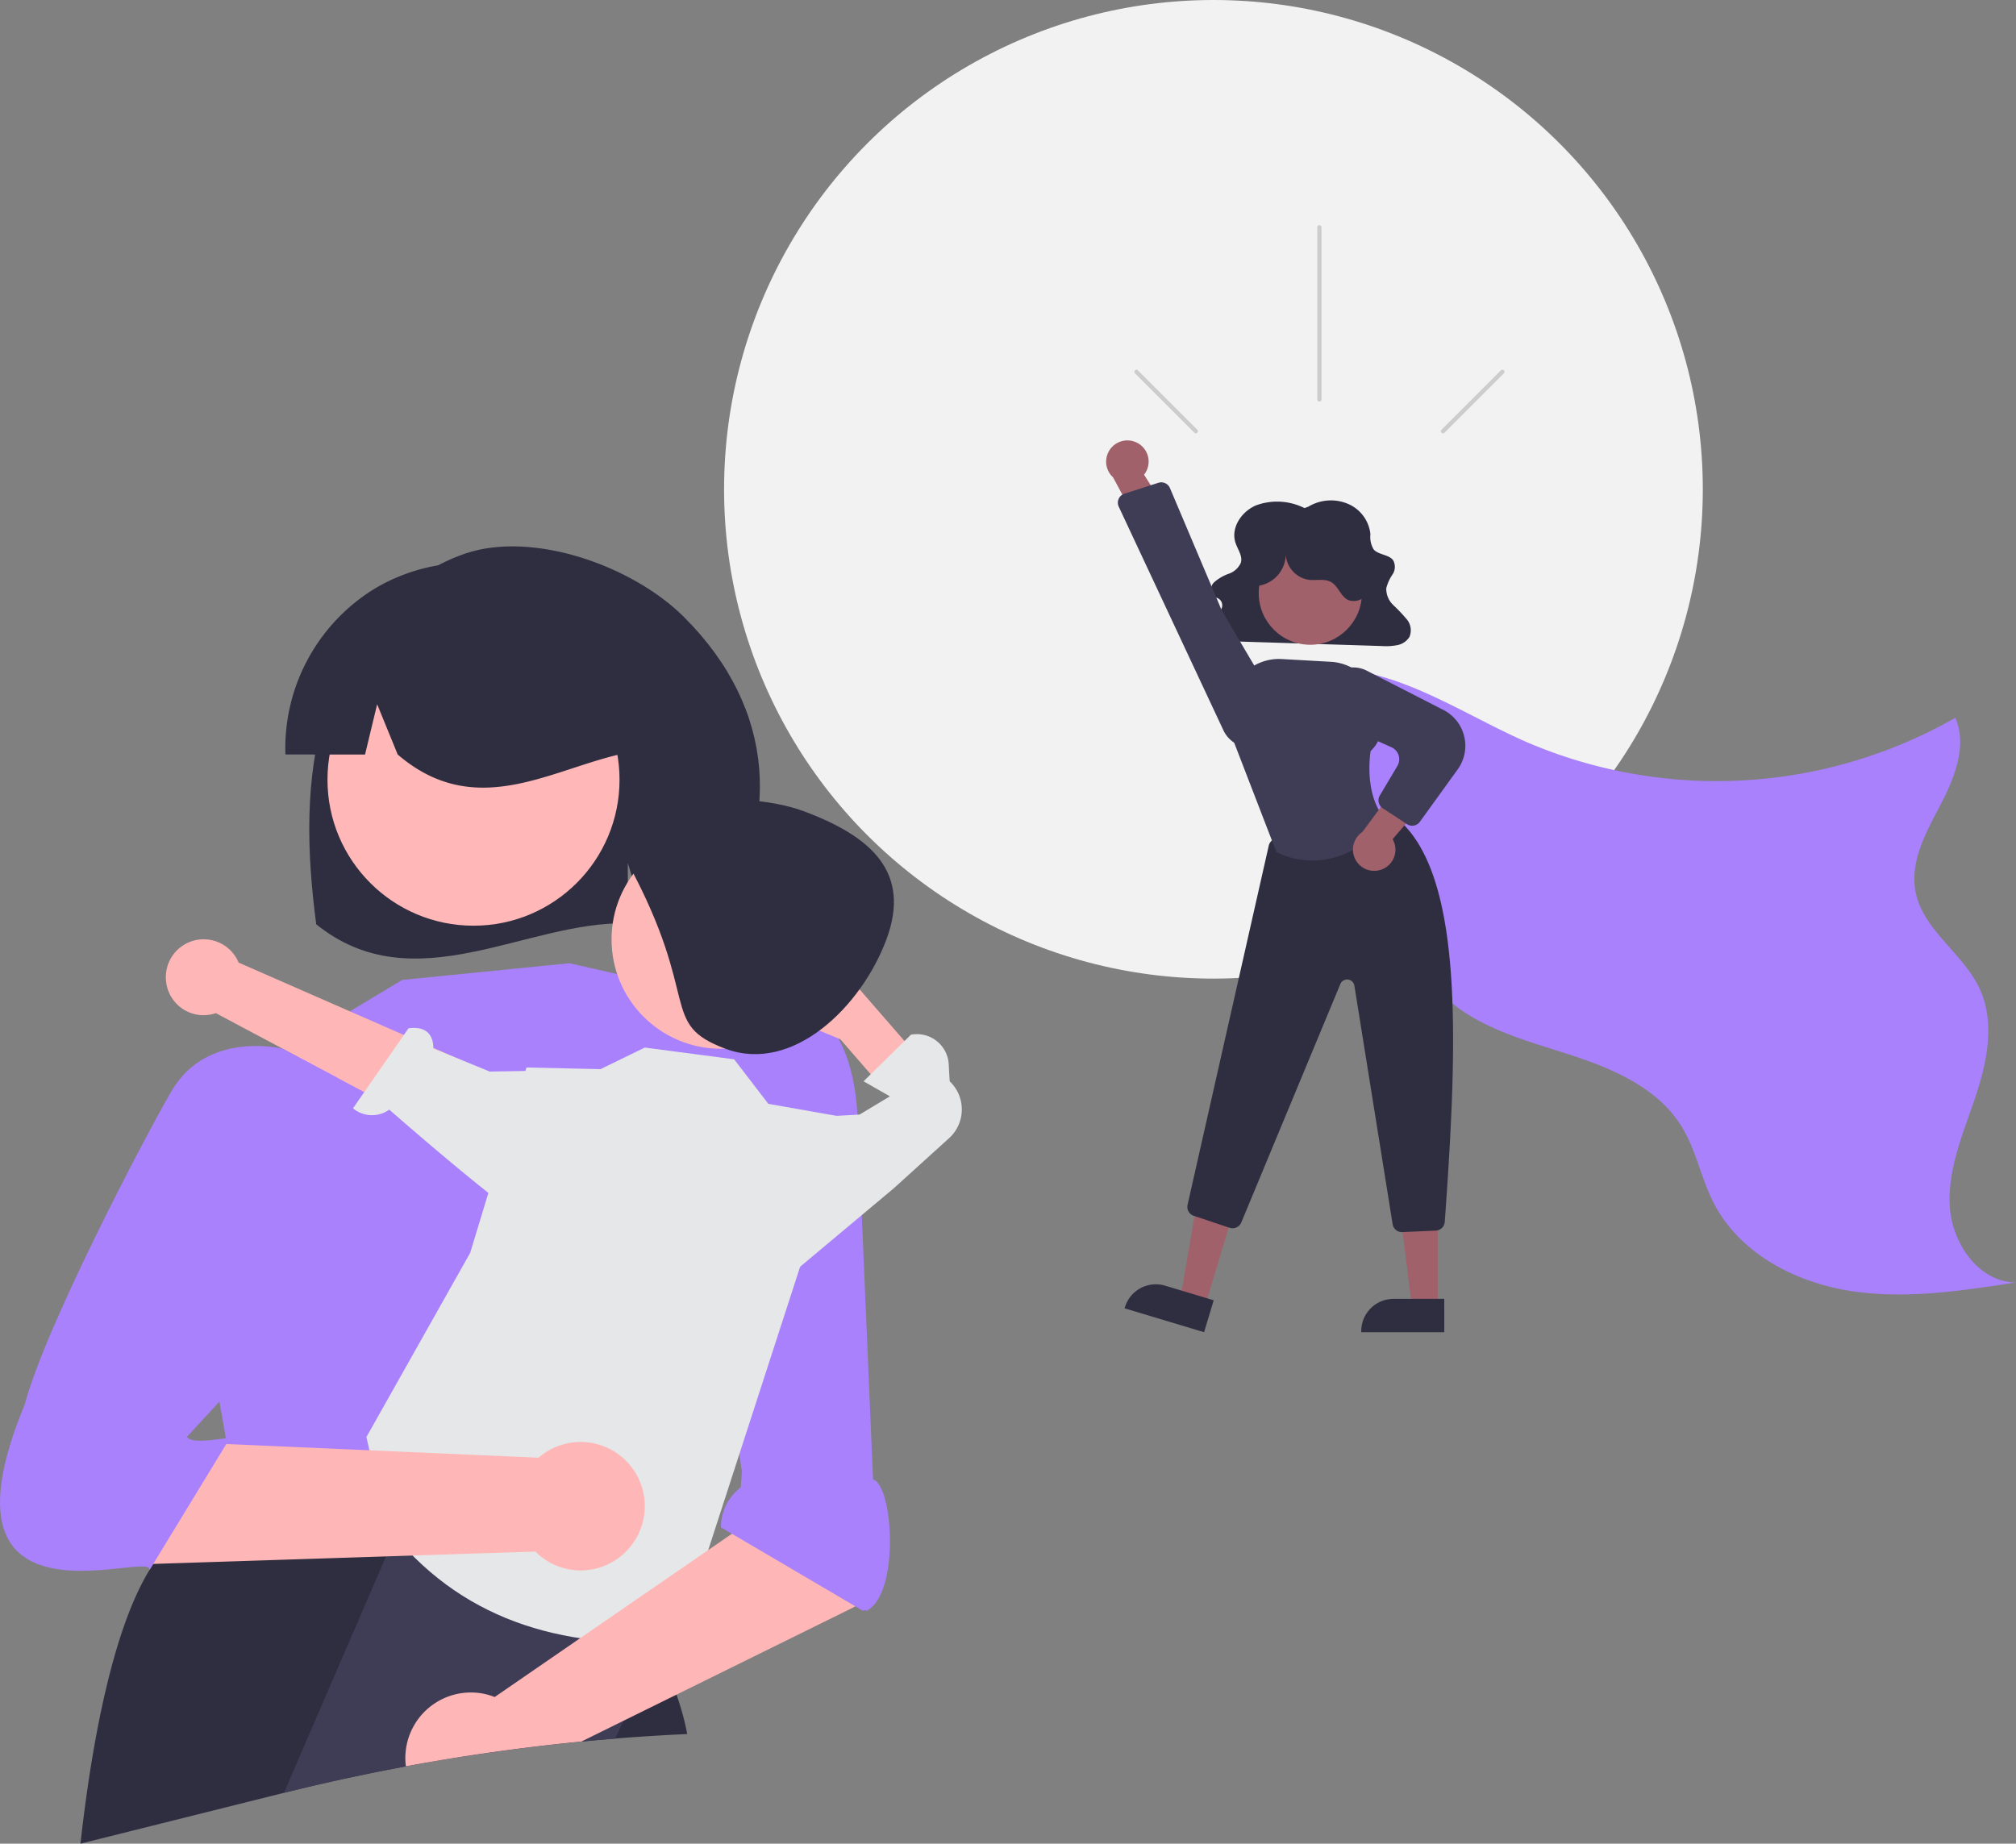 <svg xmlns="http://www.w3.org/2000/svg" width="303.664" height="277.74" viewBox="0 0 303.664 277.74">
  <rect x="0" y="0" width="303.664" height="277.74" fill="#808080" stroke="none"/>
  <g id="グループ_818" data-name="グループ 818" transform="translate(-958.078 -2382.013)">
    <g id="グループ_816" data-name="グループ 816" transform="translate(133.521 -32)">
      <circle id="楕円形_19" data-name="楕円形 19" cx="73.712" cy="73.712" r="73.712" transform="translate(933.622 2414.013)" fill="#f2f2f2"/>
      <path id="パス_1056" data-name="パス 1056" d="M698.872,452.837c6.4-3.515,14.356-2.81,21.247-.406s13.136,6.341,19.828,9.253a72.579,72.579,0,0,0,64.376-3.748c1.823,4.241-.133,9.092-2.281,13.178s-4.6,8.515-3.713,13.046c1.132,5.8,7.211,9.274,9.674,14.644,2.338,5.1,1.083,11.083-.711,16.4s-4.121,10.666-3.817,16.266,4.373,11.521,9.981,11.525c-8.311,1.291-16.785,2.583-25.09,1.26s-16.568-5.716-20.424-13.19c-1.927-3.736-2.671-8.031-4.884-11.6-3.771-6.087-11.007-8.949-17.834-11.107s-14.134-4.236-18.941-9.542c-4.58-5.056-6.031-12.1-8.458-18.476a59.014,59.014,0,0,0-20.433-26.647" transform="translate(314.766 2064.209)" fill="#a981fc"/>
      <path id="パス_1057" data-name="パス 1057" d="M693.037,371.817a9.193,9.193,0,0,0-7.286-.416c-2.285.971-3.842,3.458-3.1,5.66.335,1,1.1,1.98.8,2.988a3.076,3.076,0,0,1-1.81,1.653,6.745,6.745,0,0,0-2.208,1.285,1.444,1.444,0,0,0,.023,2.149c.233.157.525.231.751.4a1.193,1.193,0,0,1,.368,1.336,2.814,2.814,0,0,1-.9,1.187c-.8.693-1.866,1.486-1.616,2.47a1.733,1.733,0,0,0,1.17,1.094,5.811,5.811,0,0,0,1.717.227l23.716.747a8.993,8.993,0,0,0,2.342-.131,2.772,2.772,0,0,0,1.839-1.235,2.575,2.575,0,0,0-.4-2.661,25.235,25.235,0,0,0-2.011-2.125,3.373,3.373,0,0,1-1.077-2.552,6.523,6.523,0,0,1,.937-2.068,2.059,2.059,0,0,0,.1-2.148c-.644-.878-2.191-.8-2.924-1.617a3.629,3.629,0,0,1-.5-2.3,5.588,5.588,0,0,0-3.347-4.566,6.59,6.59,0,0,0-6,.408Z" transform="translate(328.011 2118.738)" fill="#2f2e41"/>
      <path id="パス_1058" data-name="パス 1058" d="M534.358,587.579l-3.714-1.116,2.537-14.859,5.482,1.647Z" transform="translate(471.703 2023.243)" fill="#a0616a"/>
      <path id="パス_1059" data-name="パス 1059" d="M651.815,751.175l-11.977-3.6.046-.151a4.868,4.868,0,0,1,6.062-3.261h0l7.315,2.2Z" transform="translate(354.111 1863.531)" fill="#2f2e41"/>
      <path id="パス_1060" data-name="パス 1060" d="M640.814,590.167h-3.879l-1.845-14.96h5.724Z" transform="translate(400.3 2020.78)" fill="#a0616a"/>
      <path id="パス_1061" data-name="パス 1061" d="M765.021,755.913H752.514v-.158a4.868,4.868,0,0,1,4.868-4.868h7.638Z" transform="translate(277.082 1858.794)" fill="#2f2e41"/>
      <path id="パス_1062" data-name="パス 1062" d="M702.041,582.7a1.424,1.424,0,0,1-1.405-1.2l-5.759-35.924a1.107,1.107,0,0,0-2.116-.25l-14.92,35.919a1.429,1.429,0,0,1-1.765.8l-5.389-1.8a1.419,1.419,0,0,1-.938-1.664l12.227-54.1a1.432,1.432,0,0,1,1.067-1.073l16.4-3.807a1.443,1.443,0,0,1,1.173.243c10.8,7.845,9.885,33.478,7.873,61.31a1.424,1.424,0,0,1-1.359,1.32l-5.024.219Z" transform="translate(333.688 2016.928)" fill="#2f2e41"/>
      <circle id="楕円形_20" data-name="楕円形 20" cx="7.77" cy="7.77" r="7.77" transform="translate(1014.156 2495.606)" fill="#a0616a"/>
      <path id="パス_1063" data-name="パス 1063" d="M702.155,476.547a12.623,12.623,0,0,1-5.386-1.245l-.058-.027-.023-.06-6.969-18.057-.133-3.137a7.521,7.521,0,0,1,7.938-7.827l7.4.417a7.525,7.525,0,0,1,7.1,7.469,5.08,5.08,0,0,1-1.118,5.968c-.1.618-1.035,7.038,2.5,10.569l.1.1-.087.11C713.356,470.9,708.821,476.546,702.155,476.547Z" transform="translate(320.106 2067.101)" fill="#3f3d56"/>
      <path id="パス_1064" data-name="パス 1064" d="M752.861,516.436a3.181,3.181,0,0,0,1.669-4.584l7.39-8.555-5.826-.758-6.124,8.241a3.2,3.2,0,0,0,2.891,5.657Z" transform="translate(279.79 2028.574)" fill="#a0616a"/>
      <path id="パス_1065" data-name="パス 1065" d="M747.848,474.066a1.42,1.42,0,0,1-.781-.234l-3.655-2.4a1.421,1.421,0,0,1-.443-1.919l2.646-4.445a1.984,1.984,0,0,0-.893-2.826l-7.6-3.408a4.532,4.532,0,0,1-2.566-5.035h0a4.505,4.505,0,0,1,6.464-3.086l11.532,5.909a6.067,6.067,0,0,1,2.153,8.95l-5.7,7.9a1.42,1.42,0,0,1-1.154.591Z" transform="translate(289.423 2064.341)" fill="#3f3d56"/>
      <path id="パス_1066" data-name="パス 1066" d="M698.954,390.333a4.817,4.817,0,0,0,4.236-5.1,4.116,4.116,0,0,0,3.525,4.19c1.126.124,2.36-.217,3.339.351,1.085.629,1.432,2.156,2.563,2.7a2.427,2.427,0,0,0,3.019-1.276,4.836,4.836,0,0,0,.049-3.546,10.014,10.014,0,0,0-16.669-4.1,6.412,6.412,0,0,0-1.984,3.818,3.761,3.761,0,0,0,1.852,3.694Z" transform="translate(315.022 2111.939)" fill="#2f2e41"/>
      <path id="パス_1067" data-name="パス 1067" d="M635.77,342.488a3.181,3.181,0,0,1,.982,4.778l6.061,9.543-5.874-.1-4.855-9.047a3.2,3.2,0,0,1,3.686-5.174Z" transform="translate(360.129 2138.259)" fill="#a0616a"/>
      <path id="パス_1068" data-name="パス 1068" d="M644.483,362.938l7.806,18.444,8.184,13.877a4.489,4.489,0,0,1-2.569,6.577h0a4.513,4.513,0,0,1-5.363-2.395l-15.773-33.7a1.424,1.424,0,0,1,.854-1.959l5.114-1.643a1.459,1.459,0,0,1,.3-.062A1.415,1.415,0,0,1,644.483,362.938Z" transform="translate(356.302 2124.605)" fill="#3f3d56"/>
      <path id="パス_1070" data-name="パス 1070" d="M732.228,239.922v25.942a.316.316,0,0,1-.633,0V239.922a.316.316,0,1,1,.633,0Z" transform="translate(291.383 2208.324)" fill="#ccc"/>
      <path id="パス_1071" data-name="パス 1071" d="M799.918,309l-8.948,8.948a.316.316,0,0,1-.447-.447l8.948-8.948a.316.316,0,0,1,.447.447Z" transform="translate(251.161 2161.251)" fill="#ccc"/>
      <path id="パス_1072" data-name="パス 1072" d="M644.57,309l8.948,8.948a.316.316,0,0,0,.447-.447l-8.948-8.948a.316.316,0,0,0-.447.447Z" transform="translate(350.94 2161.25)" fill="#ccc"/>
    </g>
    <g id="グループ_817" data-name="グループ 817" transform="translate(23.047 -169.109)">
      <path id="パス_1074" data-name="パス 1074" d="M598.5,244.495c3.261-10.392,10.677-19.924,20.932-23.437s25.273,1.839,32.983,9.523c14.1,14.056,14.537,31.262,4.848,46.521-1.927-.1-8.578-.177-10.529-.25l-2.76-9.2v9.106c-15.225-.471-32.172,12.053-46.936.129C595.621,266.086,595.242,254.887,598.5,244.495Z" transform="translate(385.623 2413.474)" fill="#2f2e41"/>
      <path id="パス_1075" data-name="パス 1075" d="M299.75,334.647l3.147,8.181-.629,8.181-60.415-7.552,1.888-6.923,6.923-8.181Z" transform="translate(726.075 2429.552)" fill="#ffb6b6"/>
      <circle id="楕円形_21" data-name="楕円形 21" cx="21.995" cy="21.995" r="21.995" transform="translate(984.359 2646.586)" fill="#ffb7b7"/>
      <path id="パス_1076" data-name="パス 1076" d="M567.413,381.556,580,374l25.173-2.517,22.249,5.035-.223,40.906-14.115,35.9-59.157-7.552-2.248-12.662s-16.362-21.977,1.259-34.563Z" transform="translate(415.618 2324.745)" fill="#a981fc"/>
      <path id="パス_1077" data-name="パス 1077" d="M604.236,593.422q-5.433.242-10.85.68-2.549.205-5.1.452-9.729.951-19.409,2.512-1.822.292-3.635.613c-1.131.195-2.259.4-3.39.609q-9.219,1.71-18.356,3.987c-.008,0-.021,0-.029.008l-30.628,7.651c1.77-15.956,5.939-40.578,15.111-46.414l5.993-10.66,0-.008.369-.651,11.1,1.156,9.333.974,6.44.671,4.024.414.062.008,28.995,3.021.373.041h.013v13.975s.191.244.514.7c.133.182.282.4.448.642a61.338,61.338,0,0,1,3.531,5.827c.174.323.348.655.518,1a54.517,54.517,0,0,1,2.955,6.847A40.86,40.86,0,0,1,604.236,593.422Z" transform="translate(434.312 2218.928)" fill="#2f2e41"/>
      <path id="パス_1078" data-name="パス 1078" d="M600.505,230.089a27.626,27.626,0,0,1,42,24.11c-12.294.565-25.047,12.112-38.306.738l-3.095-7.575-1.825,7.58q-5.986,0-11.994-.016A28.208,28.208,0,0,1,600.505,230.089Z" transform="translate(390.735 2409.851)" fill="#2f2e41"/>
      <path id="パス_1079" data-name="パス 1079" d="M732.544,462.335l21.4,12.586c5.035-2.517,4.061-18.842.987-19.8l-2.318-54.469c-1.259-25.173-21.174-18.25-21.174-18.25l-9.033,1.888,6.293,26.431,6.836,45.606A7.532,7.532,0,0,0,732.544,462.335Z" transform="translate(311.603 2318.864)" fill="#a981fc"/>
      <path id="パス_1080" data-name="パス 1080" d="M645.253,587.173l-1.795,3.842-.477,1.028-5.036,10.788-1.247,2.677q-2.549.205-5.1.452-9.729.951-19.409,2.512l1.873-7.734-5.508,8.347c-1.131.195-2.259.4-3.39.609q-9.219,1.709-18.356,3.987l16.69-38.672v0l1.434-3.324,33.55,12.894.887.34Z" transform="translate(390.998 2207.521)" fill="#3f3d56"/>
      <path id="パス_1081" data-name="パス 1081" d="M619.867,474.284c10.809,13.888,25.962,18.567,43.918,17.307l25.567-78.852-12.057-2.129-5.149-6.709-13.46-1.766-6.668,3.249-11.149-.248-8.483,27.927-15.631,27.749Z" transform="translate(373.465 2306.8)" fill="#e6e7e8"/>
      <path id="パス_1082" data-name="パス 1082" d="M796.71,392.706l-5.378,4.672-11.1-12.772-3.349-1.384a4.616,4.616,0,0,1-1.759-7.25h0a4.616,4.616,0,0,1,7.006-.044l3.48,4.005Z" transform="translate(281.371 2323.075)" fill="#ffb8b8"/>
      <path id="パス_1083" data-name="パス 1083" d="M758.9,437.67l20.521-17.189,8.339-7.559a5.835,5.835,0,0,0,.087-8.566h0l-.143-2.574a4.8,4.8,0,0,0-5.686-4.447h0l-7.138,7.021,3.965,2.265-4.56,2.746-11.694.662Z" transform="translate(290.229 2309.659)" fill="#e6e7e8"/>
      <circle id="楕円形_22" data-name="楕円形 22" cx="16.474" cy="16.474" r="16.474" transform="translate(1027.146 2676.167)" fill="#ffb8b8"/>
      <path id="パス_1084" data-name="パス 1084" d="M737.148,313.7c10.139,3.776,16.242,9.176,12.466,19.316s-14.09,20.255-24.229,16.479-3.557-7.4-14.722-27.992C705.506,311.993,727.008,309.927,737.148,313.7Z" transform="translate(318.938 2359.623)" fill="#2f2e41"/>
      <path id="パス_1085" data-name="パス 1085" d="M698.935,566.071c-.083.054-.17.108-.257.157q-.255.155-.522.286l-26.4,13.022-7.991,3.941-6.345,3.129q-9.729.951-19.409,2.512-1.822.292-3.635.613c-1.131.195-2.259.4-3.39.609a9.384,9.384,0,0,1-.033-2.238,9.874,9.874,0,0,1,11.916-8.662,9.7,9.7,0,0,1,1.488.46l12.877-8.865,7.518-5.172.439-.3,11.339-7.808,0,0,3.564-2.45.24-.166,2.416-1.662-.879-11.289,16.864-3.552,3.5,19.835A7.518,7.518,0,0,1,698.935,566.071Z" transform="translate(365.184 2226.874)" fill="#ffb6b6"/>
      <path id="パス_1086" data-name="パス 1086" d="M767.985,536.376,766.92,520.3l-17.883,11.15-.448,6.135a7.531,7.531,0,0,0-2.988,6.007L767,556.174C772.032,553.657,771.059,537.332,767.985,536.376Z" transform="translate(298.02 2237.61)" fill="#a981fc"/>
      <path id="パス_1087" data-name="パス 1087" d="M543.945,369.449a5.672,5.672,0,0,0,7.453,4.482L597,398.2l3.87-11.711-46.041-20.176a5.7,5.7,0,0,0-10.883,3.134Z" transform="translate(416.143 2329.817)" fill="#ffb6b6"/>
      <path id="パス_1088" data-name="パス 1088" d="M655.263,423.192s-8.541,5.578-14.256,2.815c-4.575-2.212-18.343-14.066-23.656-18.709a4.456,4.456,0,0,1-5.459-.2l8.356-12.052c3.294-.433,3.764,1.735,3.737,3.04l8.5,3.477,7.2-.122L655.838,421.1Z" transform="translate(376.313 2310.986)" fill="#e6e7e8"/>
      <path id="パス_1089" data-name="パス 1089" d="M584.187,556.743a9.608,9.608,0,0,1-14.68,1.244l-59.771,1.933-7.642.247h0a9.191,9.191,0,0,1-7.448-14.96l5.309-6.575,18.988,2.978,6.866.3,44.176,1.936a9.66,9.66,0,0,1,14.2,12.9Z" transform="translate(446.173 2226.873)" fill="#ffb6b6"/>
      <path id="パス_1090" data-name="パス 1090" d="M526.2,401.984s-11.394-2.891-16.794,6.409c-4.323,7.445-19.03,35.6-22.083,47.159-14.9,35.9,19.738,21.6,18.769,24.99l11.587-19.019c5.034-2.517-4.657.732-5.933-1.073l8.882-9.653,10.069-5.035,3.695-39.417Z" transform="translate(451.439 2307.136)" fill="#a981fc"/>
    </g>
  </g>
</svg>
